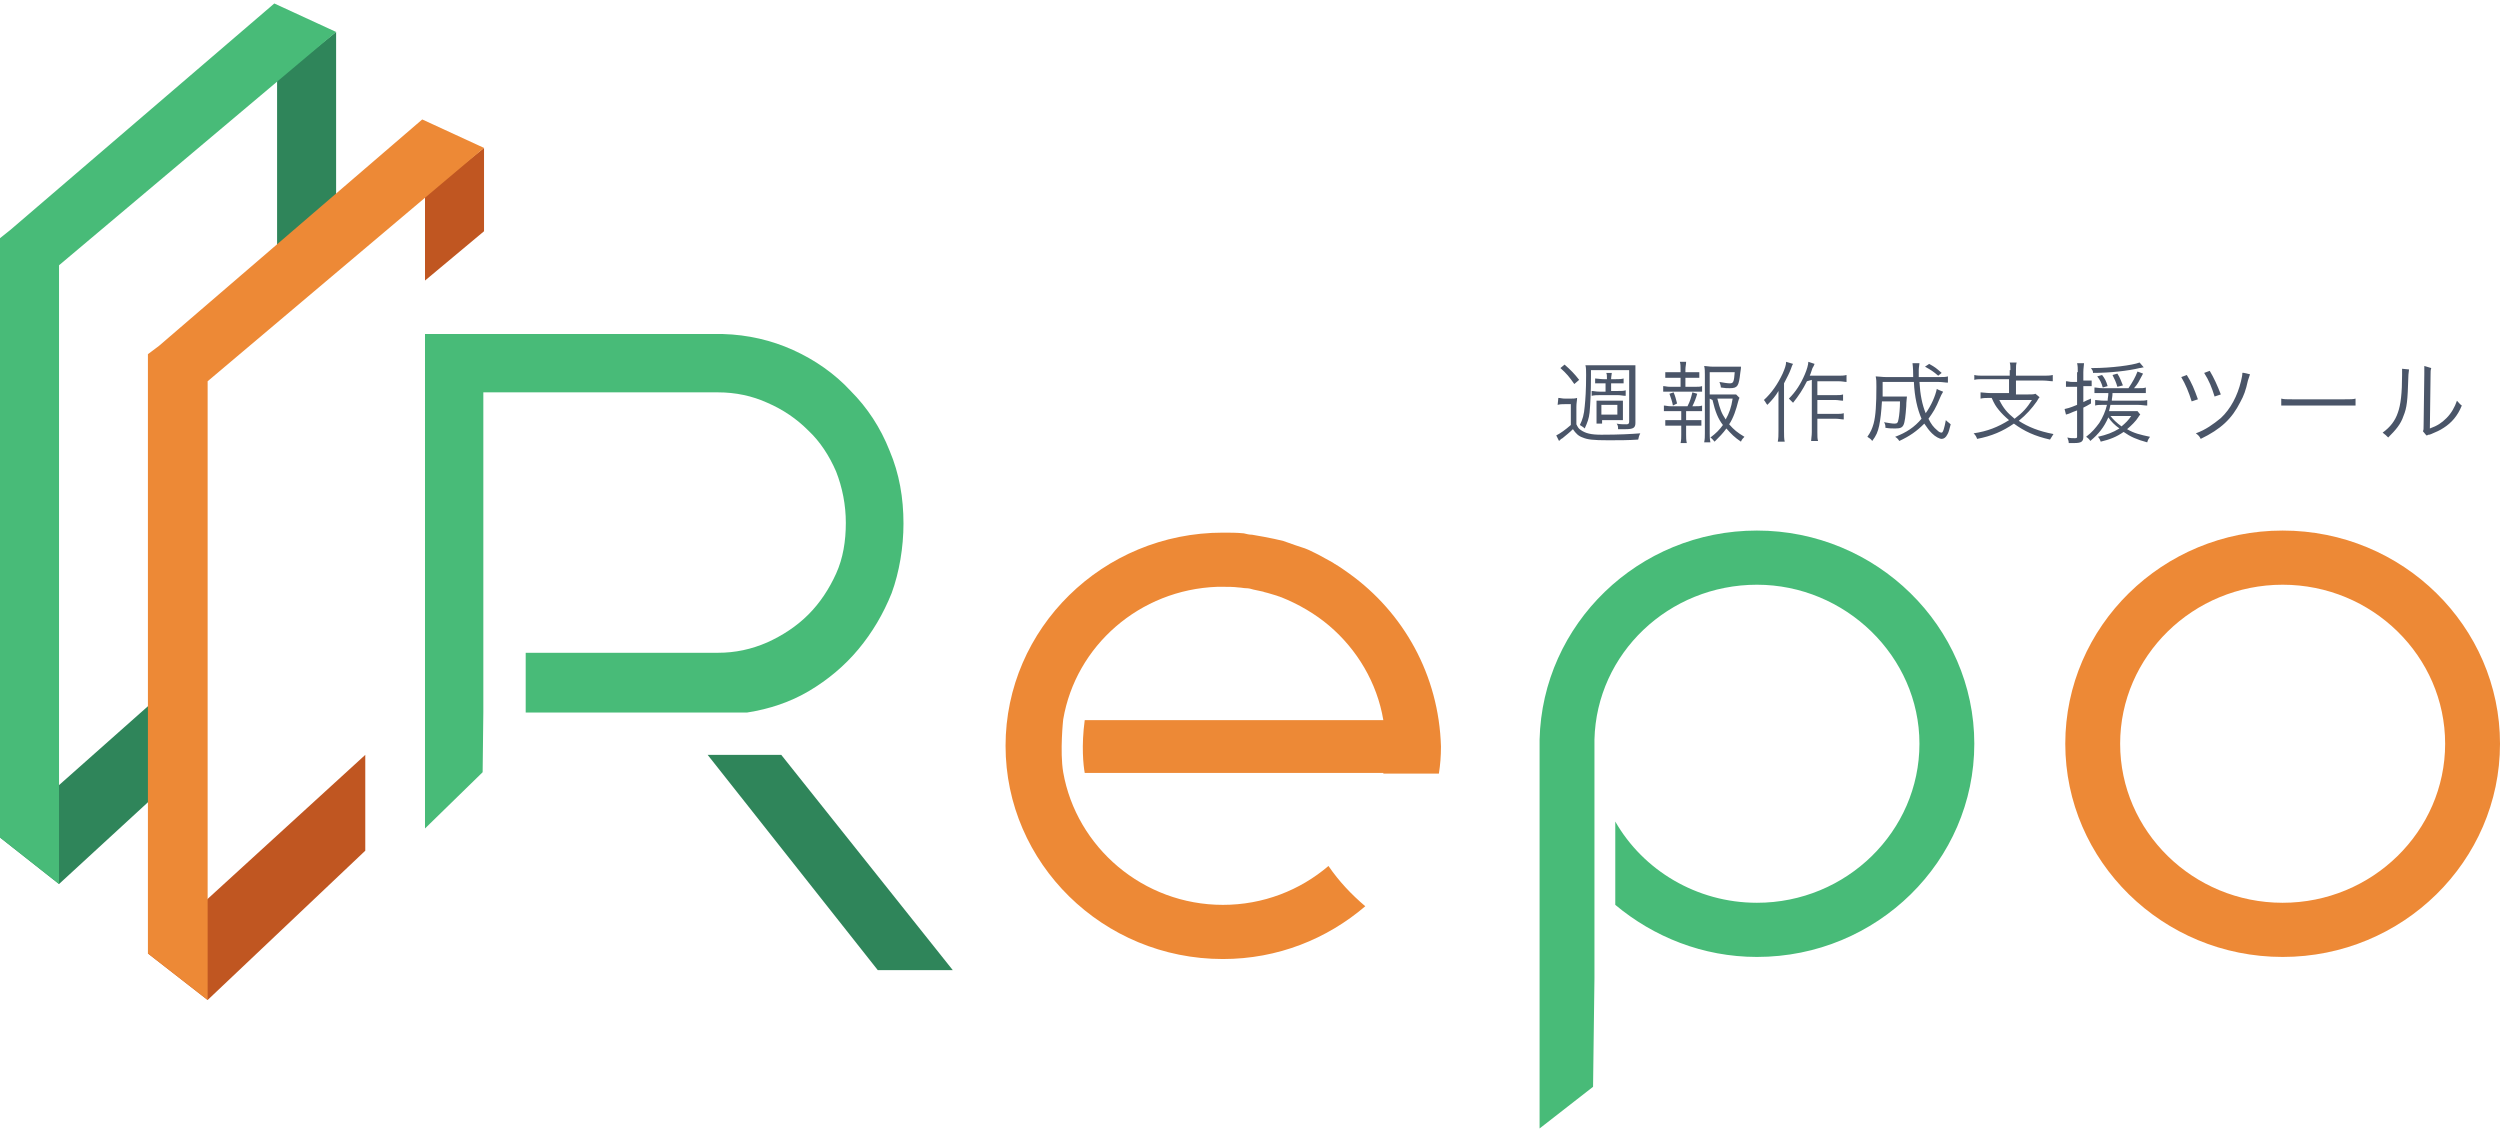 <svg version="1.1" id="_イヤー_2" xmlns="http://www.w3.org/2000/svg" x="0" y="0" viewBox="0 0 360 163" style="enable-background:new 0 0 360 163" xml:space="preserve"><style>.st0,.st1{fill-rule:evenodd;clip-rule:evenodd;fill:#c05621}.st1{fill:#2f855a}.st5{fill:#48bb78}.st6{fill:#ed8936}.st7{fill:#4a5568}</style><g id="Layer_1"><path class="st0" d="m52.6 108.7-31.3 28.6 8.6 6.7 22.7-21.5z"/><path class="st1" d="M22.2 100.9 0 120.6l8.5 6.7 13.7-12.6zM48.4 28.5l-8.5 7V11.4l8.5-6.8z"/><path style="fill-rule:evenodd;clip-rule:evenodd;fill:#48bb78" d="M48.4 4.6 8.5 38.2v89.1L0 120.6V34.3l1.5-1.2L39.5.5z"/><path class="st0" d="m69.7 33.3-8.5 7.1V28.1l8.5-6.8z"/><path style="fill-rule:evenodd;clip-rule:evenodd;fill:#ed8936" d="M69.7 21.3 29.9 54.9V144l-8.6-6.7V51l1.6-1.2 37.9-32.6z"/><path style="fill:#2f855a" d="M112.5 108.7h-10.6l24.5 31h10.8z"/><path class="st5" d="M104.1 48.1c3.6.1 7 .9 10.1 2.3s6 3.4 8.3 5.9c2.4 2.4 4.3 5.3 5.6 8.6 1.4 3.3 2 6.8 2 10.5 0 3.4-.6 7-1.7 10-1.2 3-2.8 5.7-4.8 8.1-2 2.4-4.4 4.4-7.1 6-2.7 1.6-5.7 2.6-8.9 3.1H75.7V94h27.7c2.5 0 4.8-.5 7.1-1.5 2.2-1 4.2-2.3 5.9-4s3-3.7 4-5.9 1.4-4.7 1.4-7.3c0-2.6-.5-5.1-1.4-7.4-1-2.3-2.3-4.3-4-5.9-1.7-1.7-3.6-3-5.9-4-2.2-1-4.6-1.5-7.1-1.5H69.6v46.1l-.1 8.6-8.3 8.1V48.1h42.9z"/><path class="st6" d="M194.3 82.6s-.1 0 0 0c-.7-.5-1.4-1-2.1-1.4-.1-.1-.2-.1-.3-.2-.7-.4-1.3-.7-2-1.1l-.6-.3c-.6-.3-1.2-.6-1.9-.8l-.9-.3c-.6-.2-1.1-.4-1.7-.6-.4-.1-.9-.2-1.3-.3l-1.5-.3c-.6-.1-1.2-.2-1.7-.3-.4 0-.8-.1-1.2-.2-1-.1-2-.1-3-.1-17.3 0-31.3 13.8-31.3 30.7s14 30.7 31.3 30.7c7.9 0 15-2.9 20.5-7.6-2-1.7-3.8-3.6-5.3-5.8-4.1 3.5-9.4 5.6-15.2 5.6-11.5 0-21.1-8.3-23-19.1-.5-3 0-7.6 0-7.6 1.8-10.6 11-18.7 22.2-19.1h.8c.8 0 1.5 0 2.3.1.3 0 .7.1 1 .1.4 0 .8.1 1.1.2.5.1.9.2 1.4.3.2.1.4.1.7.2.6.2 1.1.3 1.6.5.1 0 .2.1.3.1 2.5 1 4.9 2.4 6.9 4.1 4 3.4 6.9 8.2 7.8 13.6h-43c-.5 3.7-.2 6.5 0 7.6h43v.1h8c.2-1.3.3-2.5.3-3.9-.3-10.3-5.4-19.3-13.2-24.9z"/><path class="st5" d="M253 76.4c-17.1 0-30.9 13.5-31.3 30.1v56l7.7-6 .2-15.6v-34.4c.3-12.4 10.7-22.3 23.4-22.3s23.4 10.3 23.4 22.9S265.9 130 253 130c-8.7 0-16.4-4.7-20.4-11.7v12c5.5 4.6 12.6 7.5 20.4 7.5 17.3 0 31.3-13.8 31.3-30.7S270.2 76.4 253 76.4z"/><path class="st6" d="M328.7 137.8c-17.3 0-31.3-13.8-31.3-30.7s14-30.7 31.3-30.7S360 90.2 360 107.1s-14 30.7-31.3 30.7zm0-53.6c-12.9 0-23.4 10.3-23.4 22.9s10.5 22.9 23.4 22.9c12.9 0 23.4-10.3 23.4-22.9s-10.5-22.9-23.4-22.9z"/><path class="st7" d="M224.4 57.3c.3 0 .5.1 1 .1h.7c.4 0 .7 0 1-.1 0 .4-.1.7-.1 1.3v2.5c.2.4.3.6.6.8.7.5 1.5.7 3 .7 2.6 0 4.3-.1 5.6-.2-.2.4-.2.5-.3.9-1.4.1-2.8.1-4.3.1-2.2 0-3-.1-3.7-.4-.6-.2-1-.6-1.4-1.2-.5.5-.9.8-1.5 1.3-.2.1-.2.1-.5.4l-.4-.8c.6-.3 1.3-.8 2.1-1.5v-3h-.9c-.4 0-.6 0-1 .1l.1-1zm.9-4.8c.9.8 1.4 1.3 2.1 2.2l-.7.6c-.7-1-1.1-1.5-2-2.3l.6-.5zm3.8 1.5c0 2.6-.1 4.3-.2 5.4-.1.9-.3 1.4-.7 2.3-.2-.2-.4-.3-.7-.5.4-.8.6-1.5.7-2.7.1-1 .2-2.3.2-4.5 0-.6 0-1.1-.1-1.4h7.2V60.9c0 .7-.3.9-1.4.9H233c0-.4 0-.5-.2-.8.5.1.9.1 1.4.1.3 0 .4-.1.4-.4v-7.4h-5.5v.7zm2.3 1.2H229.7v-.7c.3 0 .7.1 1.2.1h.5c0-.5 0-.7-.1-.9h.8c0 .2-.1.5-.1.9h.7c.4 0 .8 0 1.1-.1v.7H232v1.1h1c.6 0 .8 0 1.1-.1v.8c-.4 0-.7-.1-1.1-.1h-2.6c-.4 0-.8 0-1.2.1v-.7c.3 0 .6.1 1.2.1h.8v-1.2zm-1.5 5.8v-3.3h3.8v2.8h-3v.5h-.8zm.7-1.3h2.3v-1.4h-2.3v1.4zM244.1 55.7c.5 0 .7 0 1-.1v.8h-5.6v-.8c.3 0 .5.1 1 .1h1.5v-1.3h-2.2v-.8h2.2v-.4c0-.4 0-.8-.1-1.1h.9c0 .4-.1.7-.1 1.1v.4h2v.8h-2v1.3h1.4zm0 2.8c.5 0 .7 0 1-.1v.8h-2.3v1.3h2.2v.8h-2.2v1.3c0 .4 0 .8.1 1.2h-.9c.1-.4.1-.8.1-1.2v-1.3h-2.3v-.8h2.3v-1.3h-2.5v-.8c.3 0 .5.1 1 .1h2.4c.4-.8.5-1.2.7-2l.7.2c-.2.7-.4 1.2-.7 1.8h.4zm-3.2-.1c-.1-.6-.3-1.1-.5-1.7l.6-.2c.3.7.3.9.5 1.6l-.6.3zm5.3-1v5c0 .5 0 .8.1 1.3h-.9c.1-.5.1-.8.1-1.3v-8.5c0-.4 0-.8-.1-1.2.3 0 .7.1 1.2.1h4.1c0 .1 0 .4-.1.9-.1.9-.2 1.5-.4 1.8-.2.3-.5.4-1.1.4-.4 0-.7 0-1.3-.1 0-.3-.1-.5-.2-.8.6.1 1.1.2 1.5.2.5 0 .6-.2.7-1.6h-3.6v3.2h3.8l.5.5c-.1.1-.1.2-.2.5-.3 1.2-.7 2.4-1.3 3.3.7.8 1.2 1.2 2.2 1.8-.2.2-.4.4-.5.7-.9-.6-1.4-1.1-2.1-1.9-.5.7-1 1.2-1.7 1.9-.2-.2-.3-.4-.6-.6.8-.6 1.3-1.1 1.8-1.8-.7-.9-1.1-1.9-1.5-3.6l-.4-.2zm1.1 0c.4 1.6.6 2.1 1.2 3 .5-.9.8-1.7 1-3h-2.2zM258.2 52.4c-.2.3-.2.5-.3.7-.3.8-.5 1.1-1 2.1v6.9c0 .6 0 1.1.1 1.5h-1c.1-.5.1-.9.1-1.5V56.3c-.4.7-.9 1.3-1.6 2-.2-.2-.3-.5-.5-.7 1.1-1 2-2.3 2.7-3.8.3-.7.5-1.2.5-1.7l1 .3zm2 2.5c-.6 1.2-1.2 2.1-2 3.1l-.6-.6c1-1 1.7-2.1 2.3-3.5.3-.7.5-1.4.5-1.8l.9.3c-.1.2-.1.3-.3.6-.2.5-.2.7-.4 1.1h4.1c.5 0 .8 0 1.2-.1v1c-.3 0-.6-.1-1.2-.1h-3v2h2.6c.5 0 .8 0 1.1-.1v.9c-.4 0-.7-.1-1.1-.1h-2.6v2h2.7c.5 0 .8 0 1.1-.1v.9c-.3 0-.7-.1-1.1-.1h-2.7v1.9c0 .6 0 1 .1 1.3h-1c0-.3.1-.7.1-1.3v-7.5l-.7.2zM279.8 56.4c0 .1-.2.3-.4.8-.7 1.7-1 2.1-1.7 3.1.4.8.7 1.2 1.3 1.7.2.2.4.3.6.3.2 0 .4-.7.6-1.8.3.3.5.4.7.6-.2.8-.3 1.2-.5 1.5-.2.4-.5.6-.8.6s-.9-.3-1.4-.8c-.4-.4-.7-.8-1.1-1.4-1.1 1.1-2.1 1.8-3.6 2.5-.2-.3-.3-.4-.6-.6 1.6-.6 2.8-1.4 3.8-2.6-.6-1.4-1-3.1-1.1-5.3h-4.5v2.1h3.5c0 .2-.1.7-.1 1.4-.1 1.4-.2 2.3-.4 2.7-.2.4-.5.5-1.2.5-.5 0-.8 0-1.4-.1 0-.3 0-.5-.2-.8.7.1 1.1.2 1.5.2.4 0 .5-.1.6-.7.1-.5.2-1.5.2-2.5H271c-.1 1.6-.2 2.5-.4 3.5-.2.9-.4 1.4-1 2.2-.2-.3-.4-.4-.7-.6.5-.7.7-1.2.9-1.9.3-1.1.4-2.8.4-5.3 0-.8 0-1-.1-1.5.4 0 .9.1 1.6.1h3.8c0-1.6-.1-1.8-.1-2h1c0 .2-.1.6-.1 1v1h2.8c.7 0 1.1 0 1.4-.1v.9c-.4 0-.8-.1-1.4-.1h-2.7c.1 1.8.4 3.3.9 4.5.8-1.1 1.4-2.5 1.6-3.5.1.1.9.4.9.4zm-.7-2.3c-.7-.6-1-.8-1.9-1.3l.6-.4c.9.5 1 .6 1.8 1.3l-.5.4zM289.5 53.3c0-.5 0-.8-.1-1.1h1c-.1.3-.1.6-.1 1.1v.8h3.9c.5 0 1 0 1.4-.1v.9c-.4 0-.8-.1-1.4-.1h-3.9v2h1.7c.6 0 .9 0 1.1-.1l.6.5c-.2.2-.2.3-.4.6-.7 1-1.5 1.9-2.6 2.8 1.4.9 2.9 1.5 5 1.9-.2.3-.3.5-.5.8-2.2-.5-3.7-1.2-5.2-2.3-1.6 1.1-3.2 1.8-5.3 2.2-.1-.3-.2-.5-.5-.8 2-.3 3.5-.9 5.1-1.9-.6-.5-1.1-1-1.5-1.5-.4-.5-.6-.8-1-1.7h-.2c-.6 0-1 0-1.4.1v-.9c.3 0 .8.1 1.4.1h2.7v-2h-3.7c-.5 0-1 0-1.3.1V54c.4.1.8.1 1.4.1h3.7v-.8h.1zm-1.6 4.3c.6 1.2 1.1 1.8 2.2 2.7 1.2-.9 1.8-1.6 2.5-2.7h-4.7zM299.2 53.6c0-.6 0-.9-.1-1.3h1c0 .3-.1.7-.1 1.3v1.2H301.2v.8H300v2.3c.4-.2.6-.3 1.1-.5v.7c-.5.3-.7.4-1.1.6v4.2c0 .7-.3.9-1.3.9h-.8c0-.3-.1-.5-.2-.8.4.1.8.1 1.1.1.3 0 .3-.1.3-.2v-3.8c-.5.2-.6.2-1 .4-.2.1-.3.1-.6.2l-.2-.8c.4-.1.6-.1 1.8-.6v-2.6h-1.6v-.8c.3 0 .5.1.9.1h.7v-1.4h.1zm3.6 3h-1.2v-.8c.3 0 .6.1 1.2.1h3.7c.6-.9 1-1.6 1.3-2.4l.8.3c-.7 1.3-.7 1.4-1.3 2.1h.6c.6 0 .8 0 1.1-.1v.8h-4.8c0 .6-.1.7-.1 1.1h3.7c.7 0 1.1 0 1.4-.1v.8c-.4 0-.8-.1-1.4-.1h-3.9c-.1.4-.1.6-.2.9h4.1l.4.5c-.1.1-.2.2-.3.4-.3.5-1 1.2-1.6 1.7 1 .6 1.9.8 3.3 1.1-.2.3-.3.4-.4.8-1.5-.4-2.4-.8-3.4-1.5-1 .7-2 1.1-3.3 1.4-.1-.3-.2-.5-.4-.7 1.3-.3 2.1-.6 3.1-1.2-.7-.5-1.2-1-1.6-1.6-.6 1.4-1.4 2.4-2.6 3.4-.1-.2-.3-.4-.6-.6.9-.7 1.3-1.2 1.9-2 .5-.8.9-1.7 1.1-2.6h-.4c-.6 0-1 0-1.3.1v-.8c.3 0 .7.1 1.3.1h.5c0-.4.1-.6.1-1.1h-.8zm5.9-3.7c-.2 0-.4.1-.6.1-1.6.4-4.3.7-6.7.7 0-.3-.1-.4-.3-.7h.3c2.5 0 5.7-.4 6.7-.8l.6.7zm-5.9 2.9c-.2-.7-.4-1.1-.8-1.6l.7-.2c.4.5.6.9.8 1.6l-.7.2zm1.1 4.1c.4.5.9 1 1.6 1.5.6-.5 1-.9 1.4-1.5h-3zm1-4.2c-.2-.7-.4-1.1-.7-1.7l.7-.2c.4.6.5 1 .8 1.7l-.8.2zM314.9 54c.7 1.1 1.1 2.1 1.6 3.5l-.9.3c-.4-1.3-.9-2.5-1.5-3.5l.8-.3zm9.1-.1-.3.9c-.3 1.4-.6 2.2-1.1 3.1-1.2 2.4-2.8 3.9-5.7 5.3-.2-.4-.3-.5-.7-.8 1.4-.5 2.5-1.3 3.6-2.2 1.4-1.3 2.4-3.2 2.9-5.3.1-.5.2-.8.2-1.2 0-.1 1.1.2 1.1.2zm-5.8-.5c.6 1 1.1 2.1 1.6 3.4l-.9.3c-.4-1.3-.8-2.3-1.5-3.4l.8-.3zM328.5 57.4c.4.1.7.1 1.6.1h7.5c1 0 1.2 0 1.6-.1v1h-10.7v-1zM346.9 53.2c0 .2-.1.6-.1 1.1-.1 3.4-.2 4.4-.7 5.6-.4 1.2-1.1 2-2.2 3.1-.3-.3-.4-.4-.8-.7 1.1-.8 1.8-1.7 2.2-2.9.4-1.1.6-2.8.6-5.4v-.9l1 .1zm3.2-.2c-.1.3-.1.5-.1 1.1l-.1 7.6c1.1-.4 1.7-.8 2.4-1.5s1.2-1.6 1.5-2.5c.3.3.4.5.7.7-.6 1.5-1.5 2.5-2.6 3.2-.6.4-1.1.6-1.8.9-.2.1-.3.1-.4.1-.2.1-.2.1-.3.1l-.5-.6c.1-.2.1-.3.1-.9l.1-7.4v-1.1l1 .3z"/></g></svg>